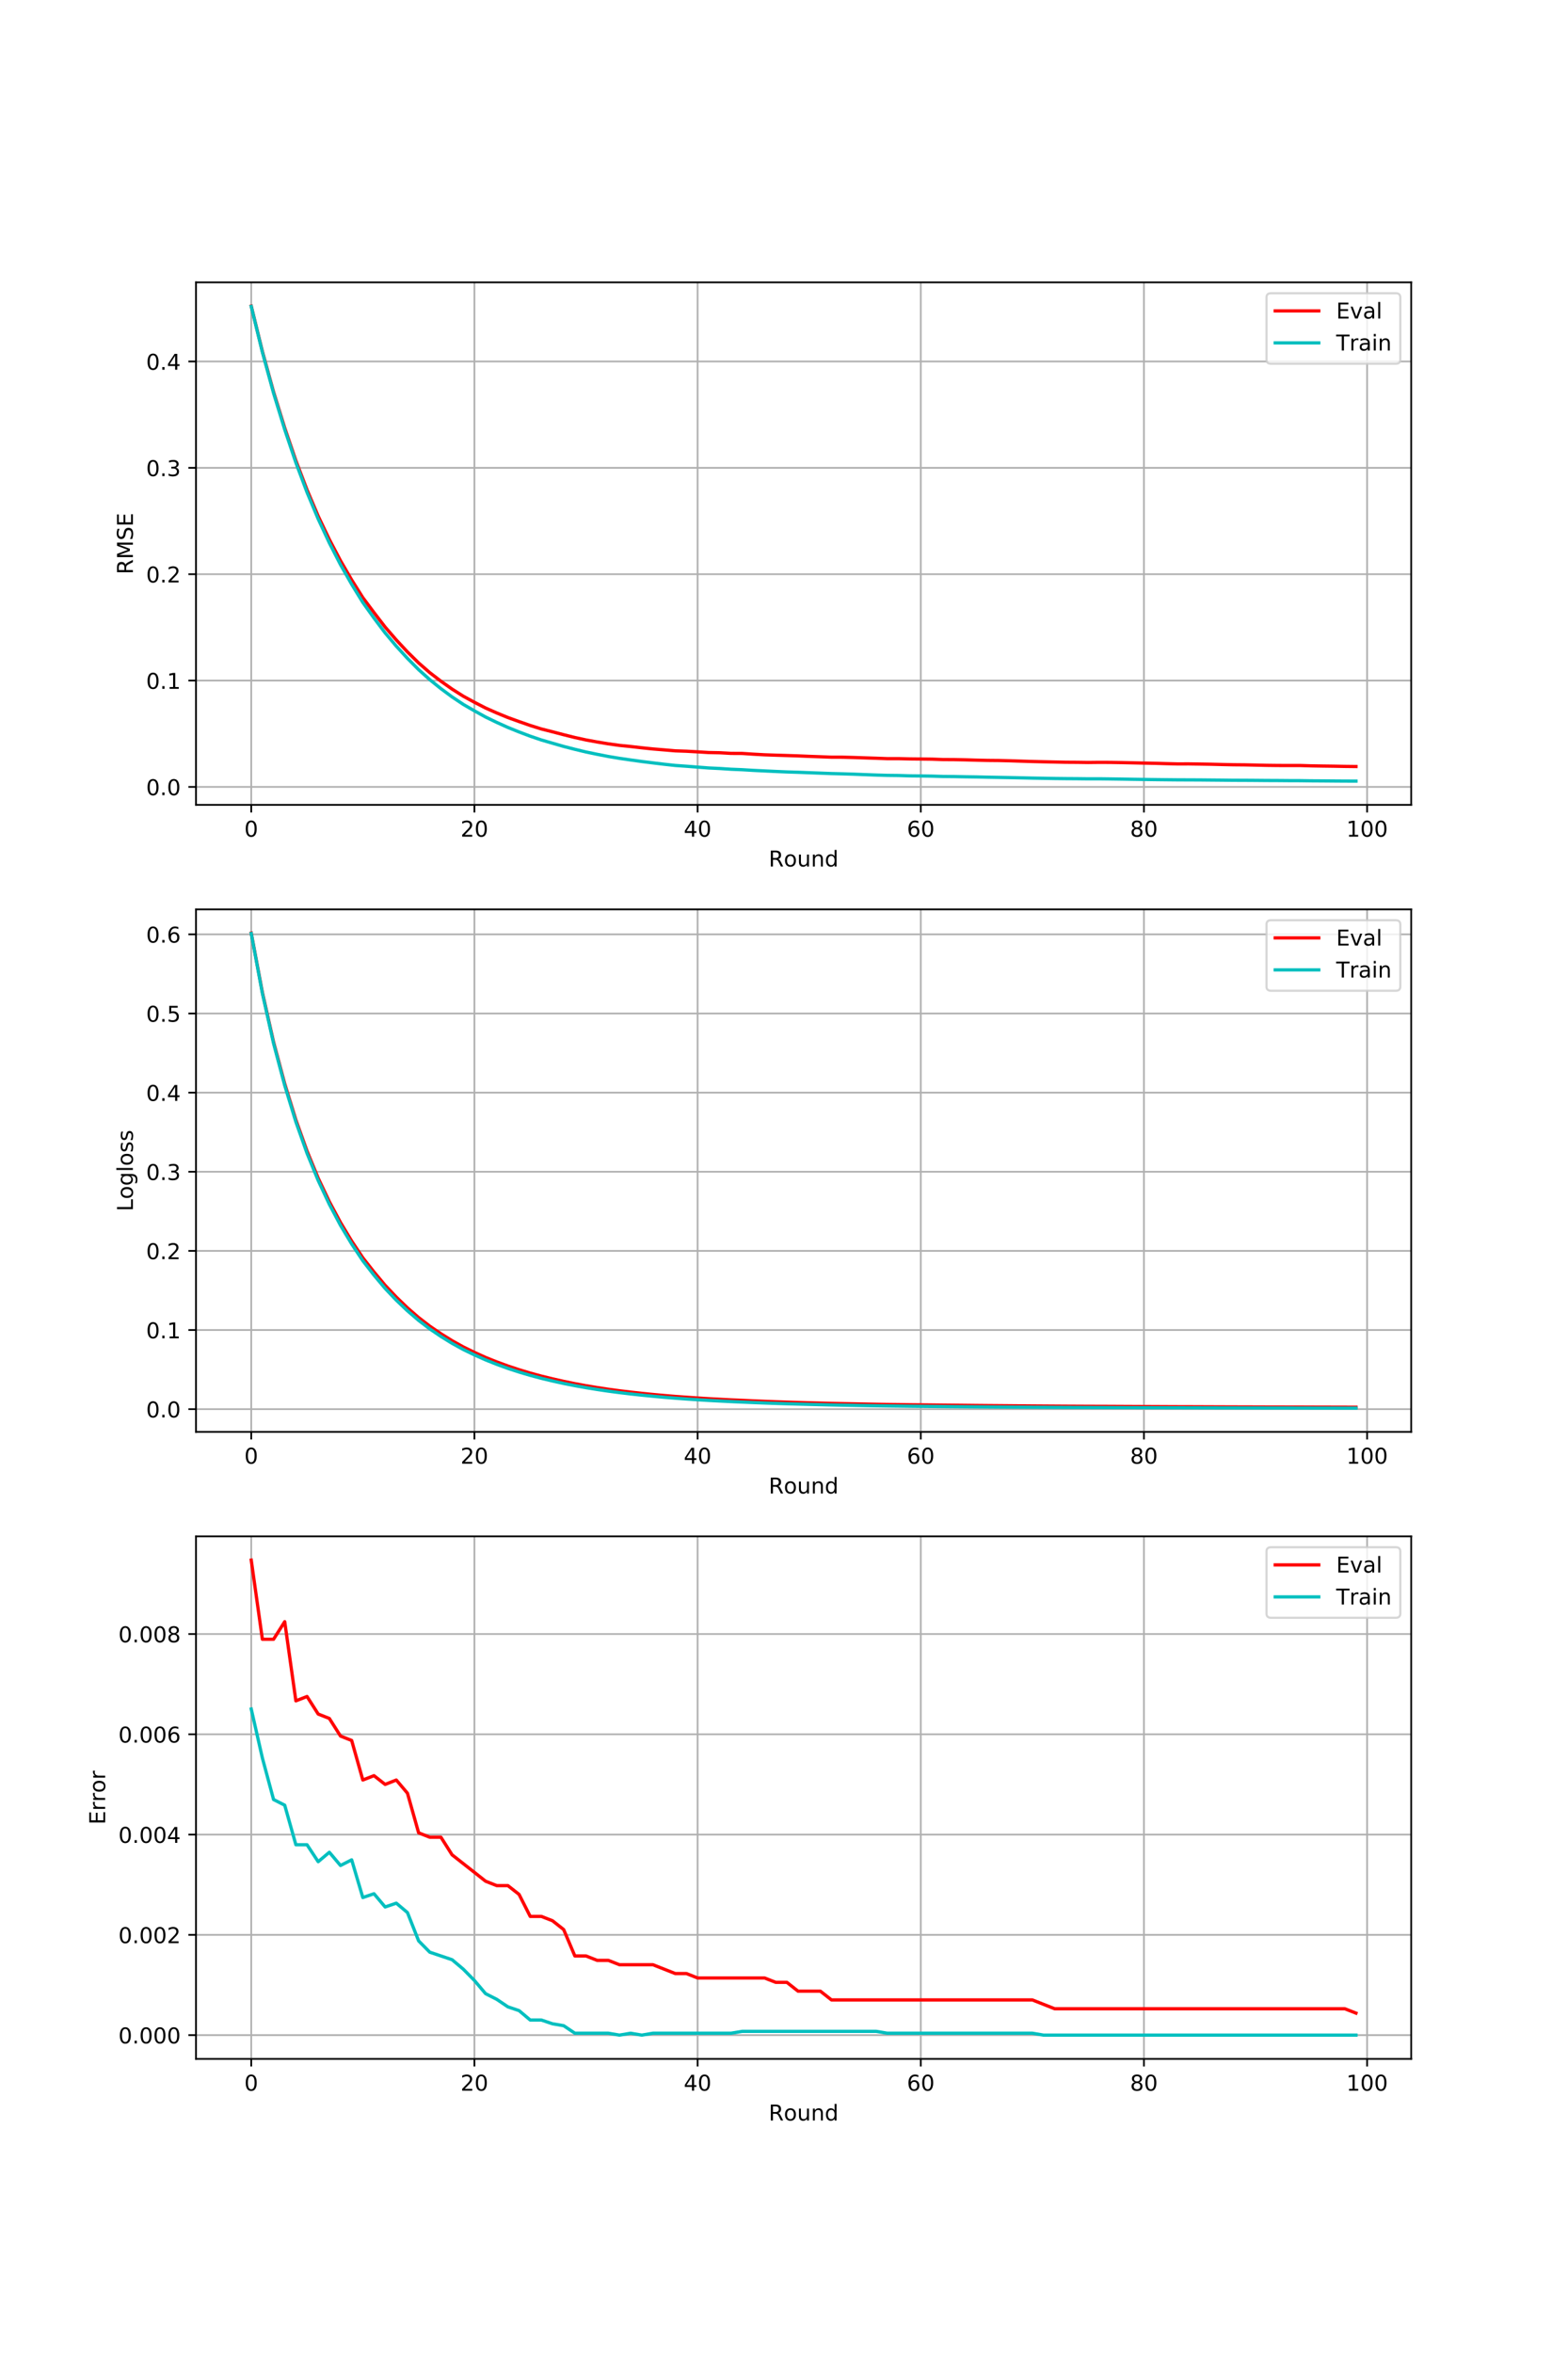 <?xml version="1.0" encoding="utf-8" standalone="no"?>
<!DOCTYPE svg PUBLIC "-//W3C//DTD SVG 1.1//EN"
  "http://www.w3.org/Graphics/SVG/1.1/DTD/svg11.dtd">
<!-- Created with matplotlib (https://matplotlib.org/) -->
<svg height="1080pt" version="1.1" viewBox="0 0 720 1080" width="720pt" xmlns="http://www.w3.org/2000/svg" xmlns:xlink="http://www.w3.org/1999/xlink">
 <defs>
  <style type="text/css">
*{stroke-linecap:butt;stroke-linejoin:round;}
  </style>
 </defs>
 <g id="figure_1">
  <g id="patch_1">
   <path d="M 0 1080 
L 720 1080 
L 720 0 
L 0 0 
z
" style="fill:#ffffff;"/>
  </g>
  <g id="axes_1">
   <g id="patch_2">
    <path d="M 90 369.424 
L 648 369.424 
L 648 129.6 
L 90 129.6 
z
" style="fill:#ffffff;"/>
   </g>
   <g id="matplotlib.axis_1">
    <g id="xtick_1">
     <g id="line2d_1">
      <path clip-path="url(#p2ff89197f6)" d="M 115.364 369.424 
L 115.364 129.6 
" style="fill:none;stroke:#b0b0b0;stroke-linecap:square;stroke-width:0.8;"/>
     </g>
     <g id="line2d_2">
      <defs>
       <path d="M 0 0 
L 0 3.5 
" id="m24c148b266" style="stroke:#000000;stroke-width:0.8;"/>
      </defs>
      <g>
       <use style="stroke:#000000;stroke-width:0.8;" x="115.364" xlink:href="#m24c148b266" y="369.424"/>
      </g>
     </g>
     <g id="text_1">
      <!-- 0 -->
      <defs>
       <path d="M 31.781 66.406 
Q 24.172 66.406 20.328 58.906 
Q 16.5 51.422 16.5 36.375 
Q 16.5 21.391 20.328 13.891 
Q 24.172 6.391 31.781 6.391 
Q 39.453 6.391 43.281 13.891 
Q 47.125 21.391 47.125 36.375 
Q 47.125 51.422 43.281 58.906 
Q 39.453 66.406 31.781 66.406 
z
M 31.781 74.219 
Q 44.047 74.219 50.516 64.516 
Q 56.984 54.828 56.984 36.375 
Q 56.984 17.969 50.516 8.266 
Q 44.047 -1.422 31.781 -1.422 
Q 19.531 -1.422 13.062 8.266 
Q 6.594 17.969 6.594 36.375 
Q 6.594 54.828 13.062 64.516 
Q 19.531 74.219 31.781 74.219 
z
" id="DejaVuSans-48"/>
      </defs>
      <g transform="translate(112.182 384.022)scale(0.1 -0.1)">
       <use xlink:href="#DejaVuSans-48"/>
      </g>
     </g>
    </g>
    <g id="xtick_2">
     <g id="line2d_3">
      <path clip-path="url(#p2ff89197f6)" d="M 217.843 369.424 
L 217.843 129.6 
" style="fill:none;stroke:#b0b0b0;stroke-linecap:square;stroke-width:0.8;"/>
     </g>
     <g id="line2d_4">
      <g>
       <use style="stroke:#000000;stroke-width:0.8;" x="217.843" xlink:href="#m24c148b266" y="369.424"/>
      </g>
     </g>
     <g id="text_2">
      <!-- 20 -->
      <defs>
       <path d="M 19.188 8.297 
L 53.609 8.297 
L 53.609 0 
L 7.328 0 
L 7.328 8.297 
Q 12.938 14.109 22.625 23.891 
Q 32.328 33.688 34.812 36.531 
Q 39.547 41.844 41.422 45.531 
Q 43.312 49.219 43.312 52.781 
Q 43.312 58.594 39.234 62.25 
Q 35.156 65.922 28.609 65.922 
Q 23.969 65.922 18.812 64.312 
Q 13.672 62.703 7.812 59.422 
L 7.812 69.391 
Q 13.766 71.781 18.938 73 
Q 24.125 74.219 28.422 74.219 
Q 39.75 74.219 46.484 68.547 
Q 53.219 62.891 53.219 53.422 
Q 53.219 48.922 51.531 44.891 
Q 49.859 40.875 45.406 35.406 
Q 44.188 33.984 37.641 27.219 
Q 31.109 20.453 19.188 8.297 
z
" id="DejaVuSans-50"/>
      </defs>
      <g transform="translate(211.48 384.022)scale(0.1 -0.1)">
       <use xlink:href="#DejaVuSans-50"/>
       <use x="63.623" xlink:href="#DejaVuSans-48"/>
      </g>
     </g>
    </g>
    <g id="xtick_3">
     <g id="line2d_5">
      <path clip-path="url(#p2ff89197f6)" d="M 320.322 369.424 
L 320.322 129.6 
" style="fill:none;stroke:#b0b0b0;stroke-linecap:square;stroke-width:0.8;"/>
     </g>
     <g id="line2d_6">
      <g>
       <use style="stroke:#000000;stroke-width:0.8;" x="320.322" xlink:href="#m24c148b266" y="369.424"/>
      </g>
     </g>
     <g id="text_3">
      <!-- 40 -->
      <defs>
       <path d="M 37.797 64.312 
L 12.891 25.391 
L 37.797 25.391 
z
M 35.203 72.906 
L 47.609 72.906 
L 47.609 25.391 
L 58.016 25.391 
L 58.016 17.188 
L 47.609 17.188 
L 47.609 0 
L 37.797 0 
L 37.797 17.188 
L 4.891 17.188 
L 4.891 26.703 
z
" id="DejaVuSans-52"/>
      </defs>
      <g transform="translate(313.96 384.022)scale(0.1 -0.1)">
       <use xlink:href="#DejaVuSans-52"/>
       <use x="63.623" xlink:href="#DejaVuSans-48"/>
      </g>
     </g>
    </g>
    <g id="xtick_4">
     <g id="line2d_7">
      <path clip-path="url(#p2ff89197f6)" d="M 422.802 369.424 
L 422.802 129.6 
" style="fill:none;stroke:#b0b0b0;stroke-linecap:square;stroke-width:0.8;"/>
     </g>
     <g id="line2d_8">
      <g>
       <use style="stroke:#000000;stroke-width:0.8;" x="422.802" xlink:href="#m24c148b266" y="369.424"/>
      </g>
     </g>
     <g id="text_4">
      <!-- 60 -->
      <defs>
       <path d="M 33.016 40.375 
Q 26.375 40.375 22.484 35.828 
Q 18.609 31.297 18.609 23.391 
Q 18.609 15.531 22.484 10.953 
Q 26.375 6.391 33.016 6.391 
Q 39.656 6.391 43.531 10.953 
Q 47.406 15.531 47.406 23.391 
Q 47.406 31.297 43.531 35.828 
Q 39.656 40.375 33.016 40.375 
z
M 52.594 71.297 
L 52.594 62.312 
Q 48.875 64.062 45.094 64.984 
Q 41.312 65.922 37.594 65.922 
Q 27.828 65.922 22.672 59.328 
Q 17.531 52.734 16.797 39.406 
Q 19.672 43.656 24.016 45.922 
Q 28.375 48.188 33.594 48.188 
Q 44.578 48.188 50.953 41.516 
Q 57.328 34.859 57.328 23.391 
Q 57.328 12.156 50.688 5.359 
Q 44.047 -1.422 33.016 -1.422 
Q 20.359 -1.422 13.672 8.266 
Q 6.984 17.969 6.984 36.375 
Q 6.984 53.656 15.188 63.938 
Q 23.391 74.219 37.203 74.219 
Q 40.922 74.219 44.703 73.484 
Q 48.484 72.75 52.594 71.297 
z
" id="DejaVuSans-54"/>
      </defs>
      <g transform="translate(416.439 384.022)scale(0.1 -0.1)">
       <use xlink:href="#DejaVuSans-54"/>
       <use x="63.623" xlink:href="#DejaVuSans-48"/>
      </g>
     </g>
    </g>
    <g id="xtick_5">
     <g id="line2d_9">
      <path clip-path="url(#p2ff89197f6)" d="M 525.281 369.424 
L 525.281 129.6 
" style="fill:none;stroke:#b0b0b0;stroke-linecap:square;stroke-width:0.8;"/>
     </g>
     <g id="line2d_10">
      <g>
       <use style="stroke:#000000;stroke-width:0.8;" x="525.281" xlink:href="#m24c148b266" y="369.424"/>
      </g>
     </g>
     <g id="text_5">
      <!-- 80 -->
      <defs>
       <path d="M 31.781 34.625 
Q 24.75 34.625 20.719 30.859 
Q 16.703 27.094 16.703 20.516 
Q 16.703 13.922 20.719 10.156 
Q 24.75 6.391 31.781 6.391 
Q 38.812 6.391 42.859 10.172 
Q 46.922 13.969 46.922 20.516 
Q 46.922 27.094 42.891 30.859 
Q 38.875 34.625 31.781 34.625 
z
M 21.922 38.812 
Q 15.578 40.375 12.031 44.719 
Q 8.5 49.078 8.5 55.328 
Q 8.5 64.062 14.719 69.141 
Q 20.953 74.219 31.781 74.219 
Q 42.672 74.219 48.875 69.141 
Q 55.078 64.062 55.078 55.328 
Q 55.078 49.078 51.531 44.719 
Q 48 40.375 41.703 38.812 
Q 48.828 37.156 52.797 32.312 
Q 56.781 27.484 56.781 20.516 
Q 56.781 9.906 50.312 4.234 
Q 43.844 -1.422 31.781 -1.422 
Q 19.734 -1.422 13.25 4.234 
Q 6.781 9.906 6.781 20.516 
Q 6.781 27.484 10.781 32.312 
Q 14.797 37.156 21.922 38.812 
z
M 18.312 54.391 
Q 18.312 48.734 21.844 45.562 
Q 25.391 42.391 31.781 42.391 
Q 38.141 42.391 41.719 45.562 
Q 45.312 48.734 45.312 54.391 
Q 45.312 60.062 41.719 63.234 
Q 38.141 66.406 31.781 66.406 
Q 25.391 66.406 21.844 63.234 
Q 18.312 60.062 18.312 54.391 
z
" id="DejaVuSans-56"/>
      </defs>
      <g transform="translate(518.918 384.022)scale(0.1 -0.1)">
       <use xlink:href="#DejaVuSans-56"/>
       <use x="63.623" xlink:href="#DejaVuSans-48"/>
      </g>
     </g>
    </g>
    <g id="xtick_6">
     <g id="line2d_11">
      <path clip-path="url(#p2ff89197f6)" d="M 627.76 369.424 
L 627.76 129.6 
" style="fill:none;stroke:#b0b0b0;stroke-linecap:square;stroke-width:0.8;"/>
     </g>
     <g id="line2d_12">
      <g>
       <use style="stroke:#000000;stroke-width:0.8;" x="627.76" xlink:href="#m24c148b266" y="369.424"/>
      </g>
     </g>
     <g id="text_6">
      <!-- 100 -->
      <defs>
       <path d="M 12.406 8.297 
L 28.516 8.297 
L 28.516 63.922 
L 10.984 60.406 
L 10.984 69.391 
L 28.422 72.906 
L 38.281 72.906 
L 38.281 8.297 
L 54.391 8.297 
L 54.391 0 
L 12.406 0 
z
" id="DejaVuSans-49"/>
      </defs>
      <g transform="translate(618.217 384.022)scale(0.1 -0.1)">
       <use xlink:href="#DejaVuSans-49"/>
       <use x="63.623" xlink:href="#DejaVuSans-48"/>
       <use x="127.246" xlink:href="#DejaVuSans-48"/>
      </g>
     </g>
    </g>
    <g id="text_7">
     <!-- Round -->
     <defs>
      <path d="M 44.391 34.188 
Q 47.562 33.109 50.562 29.594 
Q 53.562 26.078 56.594 19.922 
L 66.609 0 
L 56 0 
L 46.688 18.703 
Q 43.062 26.031 39.672 28.422 
Q 36.281 30.812 30.422 30.812 
L 19.672 30.812 
L 19.672 0 
L 9.812 0 
L 9.812 72.906 
L 32.078 72.906 
Q 44.578 72.906 50.734 67.672 
Q 56.891 62.453 56.891 51.906 
Q 56.891 45.016 53.688 40.469 
Q 50.484 35.938 44.391 34.188 
z
M 19.672 64.797 
L 19.672 38.922 
L 32.078 38.922 
Q 39.203 38.922 42.844 42.219 
Q 46.484 45.516 46.484 51.906 
Q 46.484 58.297 42.844 61.547 
Q 39.203 64.797 32.078 64.797 
z
" id="DejaVuSans-82"/>
      <path d="M 30.609 48.391 
Q 23.391 48.391 19.188 42.75 
Q 14.984 37.109 14.984 27.297 
Q 14.984 17.484 19.156 11.844 
Q 23.344 6.203 30.609 6.203 
Q 37.797 6.203 41.984 11.859 
Q 46.188 17.531 46.188 27.297 
Q 46.188 37.016 41.984 42.703 
Q 37.797 48.391 30.609 48.391 
z
M 30.609 56 
Q 42.328 56 49.016 48.375 
Q 55.719 40.766 55.719 27.297 
Q 55.719 13.875 49.016 6.219 
Q 42.328 -1.422 30.609 -1.422 
Q 18.844 -1.422 12.172 6.219 
Q 5.516 13.875 5.516 27.297 
Q 5.516 40.766 12.172 48.375 
Q 18.844 56 30.609 56 
z
" id="DejaVuSans-111"/>
      <path d="M 8.5 21.578 
L 8.5 54.688 
L 17.484 54.688 
L 17.484 21.922 
Q 17.484 14.156 20.5 10.266 
Q 23.531 6.391 29.594 6.391 
Q 36.859 6.391 41.078 11.031 
Q 45.312 15.672 45.312 23.688 
L 45.312 54.688 
L 54.297 54.688 
L 54.297 0 
L 45.312 0 
L 45.312 8.406 
Q 42.047 3.422 37.719 1 
Q 33.406 -1.422 27.688 -1.422 
Q 18.266 -1.422 13.375 4.438 
Q 8.5 10.297 8.5 21.578 
z
M 31.109 56 
z
" id="DejaVuSans-117"/>
      <path d="M 54.891 33.016 
L 54.891 0 
L 45.906 0 
L 45.906 32.719 
Q 45.906 40.484 42.875 44.328 
Q 39.844 48.188 33.797 48.188 
Q 26.516 48.188 22.312 43.547 
Q 18.109 38.922 18.109 30.906 
L 18.109 0 
L 9.078 0 
L 9.078 54.688 
L 18.109 54.688 
L 18.109 46.188 
Q 21.344 51.125 25.703 53.562 
Q 30.078 56 35.797 56 
Q 45.219 56 50.047 50.172 
Q 54.891 44.344 54.891 33.016 
z
" id="DejaVuSans-110"/>
      <path d="M 45.406 46.391 
L 45.406 75.984 
L 54.391 75.984 
L 54.391 0 
L 45.406 0 
L 45.406 8.203 
Q 42.578 3.328 38.25 0.953 
Q 33.938 -1.422 27.875 -1.422 
Q 17.969 -1.422 11.734 6.484 
Q 5.516 14.406 5.516 27.297 
Q 5.516 40.188 11.734 48.094 
Q 17.969 56 27.875 56 
Q 33.938 56 38.25 53.625 
Q 42.578 51.266 45.406 46.391 
z
M 14.797 27.297 
Q 14.797 17.391 18.875 11.75 
Q 22.953 6.109 30.078 6.109 
Q 37.203 6.109 41.297 11.75 
Q 45.406 17.391 45.406 27.297 
Q 45.406 37.203 41.297 42.844 
Q 37.203 48.484 30.078 48.484 
Q 22.953 48.484 18.875 42.844 
Q 14.797 37.203 14.797 27.297 
z
" id="DejaVuSans-100"/>
     </defs>
     <g transform="translate(352.958 397.7)scale(0.1 -0.1)">
      <use xlink:href="#DejaVuSans-82"/>
      <use x="69.42" xlink:href="#DejaVuSans-111"/>
      <use x="130.602" xlink:href="#DejaVuSans-117"/>
      <use x="193.98" xlink:href="#DejaVuSans-110"/>
      <use x="257.359" xlink:href="#DejaVuSans-100"/>
     </g>
    </g>
   </g>
   <g id="matplotlib.axis_2">
    <g id="ytick_1">
     <g id="line2d_13">
      <path clip-path="url(#p2ff89197f6)" d="M 90 361.182 
L 648 361.182 
" style="fill:none;stroke:#b0b0b0;stroke-linecap:square;stroke-width:0.8;"/>
     </g>
     <g id="line2d_14">
      <defs>
       <path d="M 0 0 
L -3.5 0 
" id="mbff404799d" style="stroke:#000000;stroke-width:0.8;"/>
      </defs>
      <g>
       <use style="stroke:#000000;stroke-width:0.8;" x="90" xlink:href="#mbff404799d" y="361.182"/>
      </g>
     </g>
     <g id="text_8">
      <!-- 0.0 -->
      <defs>
       <path d="M 10.688 12.406 
L 21 12.406 
L 21 0 
L 10.688 0 
z
" id="DejaVuSans-46"/>
      </defs>
      <g transform="translate(67.097 364.981)scale(0.1 -0.1)">
       <use xlink:href="#DejaVuSans-48"/>
       <use x="63.623" xlink:href="#DejaVuSans-46"/>
       <use x="95.41" xlink:href="#DejaVuSans-48"/>
      </g>
     </g>
    </g>
    <g id="ytick_2">
     <g id="line2d_15">
      <path clip-path="url(#p2ff89197f6)" d="M 90 312.365 
L 648 312.365 
" style="fill:none;stroke:#b0b0b0;stroke-linecap:square;stroke-width:0.8;"/>
     </g>
     <g id="line2d_16">
      <g>
       <use style="stroke:#000000;stroke-width:0.8;" x="90" xlink:href="#mbff404799d" y="312.365"/>
      </g>
     </g>
     <g id="text_9">
      <!-- 0.1 -->
      <g transform="translate(67.097 316.164)scale(0.1 -0.1)">
       <use xlink:href="#DejaVuSans-48"/>
       <use x="63.623" xlink:href="#DejaVuSans-46"/>
       <use x="95.41" xlink:href="#DejaVuSans-49"/>
      </g>
     </g>
    </g>
    <g id="ytick_3">
     <g id="line2d_17">
      <path clip-path="url(#p2ff89197f6)" d="M 90 263.548 
L 648 263.548 
" style="fill:none;stroke:#b0b0b0;stroke-linecap:square;stroke-width:0.8;"/>
     </g>
     <g id="line2d_18">
      <g>
       <use style="stroke:#000000;stroke-width:0.8;" x="90" xlink:href="#mbff404799d" y="263.548"/>
      </g>
     </g>
     <g id="text_10">
      <!-- 0.2 -->
      <g transform="translate(67.097 267.347)scale(0.1 -0.1)">
       <use xlink:href="#DejaVuSans-48"/>
       <use x="63.623" xlink:href="#DejaVuSans-46"/>
       <use x="95.41" xlink:href="#DejaVuSans-50"/>
      </g>
     </g>
    </g>
    <g id="ytick_4">
     <g id="line2d_19">
      <path clip-path="url(#p2ff89197f6)" d="M 90 214.731 
L 648 214.731 
" style="fill:none;stroke:#b0b0b0;stroke-linecap:square;stroke-width:0.8;"/>
     </g>
     <g id="line2d_20">
      <g>
       <use style="stroke:#000000;stroke-width:0.8;" x="90" xlink:href="#mbff404799d" y="214.731"/>
      </g>
     </g>
     <g id="text_11">
      <!-- 0.3 -->
      <defs>
       <path d="M 40.578 39.312 
Q 47.656 37.797 51.625 33 
Q 55.609 28.219 55.609 21.188 
Q 55.609 10.406 48.188 4.484 
Q 40.766 -1.422 27.094 -1.422 
Q 22.516 -1.422 17.656 -0.516 
Q 12.797 0.391 7.625 2.203 
L 7.625 11.719 
Q 11.719 9.328 16.594 8.109 
Q 21.484 6.891 26.812 6.891 
Q 36.078 6.891 40.938 10.547 
Q 45.797 14.203 45.797 21.188 
Q 45.797 27.641 41.281 31.266 
Q 36.766 34.906 28.719 34.906 
L 20.219 34.906 
L 20.219 43.016 
L 29.109 43.016 
Q 36.375 43.016 40.234 45.922 
Q 44.094 48.828 44.094 54.297 
Q 44.094 59.906 40.109 62.906 
Q 36.141 65.922 28.719 65.922 
Q 24.656 65.922 20.016 65.031 
Q 15.375 64.156 9.812 62.312 
L 9.812 71.094 
Q 15.438 72.656 20.344 73.438 
Q 25.25 74.219 29.594 74.219 
Q 40.828 74.219 47.359 69.109 
Q 53.906 64.016 53.906 55.328 
Q 53.906 49.266 50.438 45.094 
Q 46.969 40.922 40.578 39.312 
z
" id="DejaVuSans-51"/>
      </defs>
      <g transform="translate(67.097 218.53)scale(0.1 -0.1)">
       <use xlink:href="#DejaVuSans-48"/>
       <use x="63.623" xlink:href="#DejaVuSans-46"/>
       <use x="95.41" xlink:href="#DejaVuSans-51"/>
      </g>
     </g>
    </g>
    <g id="ytick_5">
     <g id="line2d_21">
      <path clip-path="url(#p2ff89197f6)" d="M 90 165.913 
L 648 165.913 
" style="fill:none;stroke:#b0b0b0;stroke-linecap:square;stroke-width:0.8;"/>
     </g>
     <g id="line2d_22">
      <g>
       <use style="stroke:#000000;stroke-width:0.8;" x="90" xlink:href="#mbff404799d" y="165.913"/>
      </g>
     </g>
     <g id="text_12">
      <!-- 0.4 -->
      <g transform="translate(67.097 169.713)scale(0.1 -0.1)">
       <use xlink:href="#DejaVuSans-48"/>
       <use x="63.623" xlink:href="#DejaVuSans-46"/>
       <use x="95.41" xlink:href="#DejaVuSans-52"/>
      </g>
     </g>
    </g>
    <g id="text_13">
     <!-- RMSE -->
     <defs>
      <path d="M 9.812 72.906 
L 24.516 72.906 
L 43.109 23.297 
L 61.812 72.906 
L 76.516 72.906 
L 76.516 0 
L 66.891 0 
L 66.891 64.016 
L 48.094 14.016 
L 38.188 14.016 
L 19.391 64.016 
L 19.391 0 
L 9.812 0 
z
" id="DejaVuSans-77"/>
      <path d="M 53.516 70.516 
L 53.516 60.891 
Q 47.906 63.578 42.922 64.891 
Q 37.938 66.219 33.297 66.219 
Q 25.25 66.219 20.875 63.094 
Q 16.5 59.969 16.5 54.203 
Q 16.5 49.359 19.406 46.891 
Q 22.312 44.438 30.422 42.922 
L 36.375 41.703 
Q 47.406 39.594 52.656 34.297 
Q 57.906 29 57.906 20.125 
Q 57.906 9.516 50.797 4.047 
Q 43.703 -1.422 29.984 -1.422 
Q 24.812 -1.422 18.969 -0.25 
Q 13.141 0.922 6.891 3.219 
L 6.891 13.375 
Q 12.891 10.016 18.656 8.297 
Q 24.422 6.594 29.984 6.594 
Q 38.422 6.594 43.016 9.906 
Q 47.609 13.234 47.609 19.391 
Q 47.609 24.75 44.312 27.781 
Q 41.016 30.812 33.5 32.328 
L 27.484 33.5 
Q 16.453 35.688 11.516 40.375 
Q 6.594 45.062 6.594 53.422 
Q 6.594 63.094 13.406 68.656 
Q 20.219 74.219 32.172 74.219 
Q 37.312 74.219 42.625 73.281 
Q 47.953 72.359 53.516 70.516 
z
" id="DejaVuSans-83"/>
      <path d="M 9.812 72.906 
L 55.906 72.906 
L 55.906 64.594 
L 19.672 64.594 
L 19.672 43.016 
L 54.391 43.016 
L 54.391 34.719 
L 19.672 34.719 
L 19.672 8.297 
L 56.781 8.297 
L 56.781 0 
L 9.812 0 
z
" id="DejaVuSans-69"/>
     </defs>
     <g transform="translate(61.017 263.634)rotate(-90)scale(0.1 -0.1)">
      <use xlink:href="#DejaVuSans-82"/>
      <use x="69.482" xlink:href="#DejaVuSans-77"/>
      <use x="155.762" xlink:href="#DejaVuSans-83"/>
      <use x="219.238" xlink:href="#DejaVuSans-69"/>
     </g>
    </g>
   </g>
   <g id="line2d_23">
    <path clip-path="url(#p2ff89197f6)" d="M 115.364 140.501 
L 120.488 161.315 
L 125.612 179.893 
L 130.736 196.415 
L 135.86 211.44 
L 140.983 224.853 
L 146.107 236.914 
L 151.231 247.631 
L 156.355 257.352 
L 161.479 266.16 
L 166.603 274.303 
L 171.727 281.157 
L 176.851 287.811 
L 181.975 293.73 
L 187.099 299.228 
L 192.223 304.271 
L 197.347 308.742 
L 202.471 312.673 
L 207.595 316.288 
L 212.719 319.54 
L 217.843 322.336 
L 222.967 324.973 
L 228.091 327.237 
L 233.215 329.341 
L 238.339 331.194 
L 243.463 332.983 
L 248.587 334.588 
L 253.711 335.885 
L 258.835 337.23 
L 263.959 338.508 
L 269.083 339.629 
L 274.207 340.566 
L 279.331 341.41 
L 284.455 342.127 
L 289.579 342.641 
L 294.702 343.229 
L 299.826 343.759 
L 304.95 344.186 
L 310.074 344.624 
L 315.198 344.802 
L 320.322 345.088 
L 325.446 345.406 
L 330.57 345.502 
L 335.694 345.795 
L 340.818 345.822 
L 345.942 346.163 
L 351.066 346.446 
L 356.19 346.621 
L 361.314 346.778 
L 366.438 346.946 
L 371.562 347.163 
L 376.686 347.346 
L 381.81 347.534 
L 386.934 347.548 
L 392.058 347.684 
L 397.182 347.858 
L 402.306 348.024 
L 407.43 348.21 
L 412.554 348.205 
L 417.678 348.326 
L 422.802 348.378 
L 427.926 348.441 
L 433.05 348.629 
L 438.174 348.659 
L 443.298 348.754 
L 448.421 348.908 
L 453.545 349.021 
L 458.669 349.066 
L 463.793 349.193 
L 468.917 349.363 
L 474.041 349.523 
L 479.165 349.645 
L 484.289 349.758 
L 489.413 349.864 
L 494.537 349.896 
L 499.661 349.968 
L 504.785 349.913 
L 509.909 349.936 
L 515.033 350.02 
L 520.157 350.13 
L 525.281 350.25 
L 530.405 350.349 
L 535.529 350.502 
L 540.653 350.63 
L 545.777 350.618 
L 550.901 350.69 
L 556.025 350.776 
L 561.149 350.906 
L 566.273 351.013 
L 571.397 351.058 
L 576.521 351.167 
L 581.645 351.285 
L 586.769 351.346 
L 591.893 351.364 
L 597.017 351.36 
L 602.14 351.516 
L 607.264 351.601 
L 612.388 351.669 
L 617.512 351.77 
L 622.636 351.827 
" style="fill:none;stroke:#ff0000;stroke-linecap:square;stroke-width:1.5;"/>
   </g>
   <g id="line2d_24">
    <path clip-path="url(#p2ff89197f6)" d="M 115.364 140.639 
L 120.488 161.652 
L 125.612 180.422 
L 130.736 197.155 
L 135.86 212.341 
L 140.983 225.977 
L 146.107 238.21 
L 151.231 249.192 
L 156.355 259.168 
L 161.479 268.179 
L 166.603 276.515 
L 171.727 283.684 
L 176.851 290.506 
L 181.975 296.589 
L 187.099 302.183 
L 192.223 307.355 
L 197.347 311.961 
L 202.471 316.091 
L 207.595 319.891 
L 212.719 323.308 
L 217.843 326.27 
L 222.967 329.099 
L 228.091 331.578 
L 233.215 333.889 
L 238.339 335.956 
L 243.463 337.897 
L 248.587 339.644 
L 253.711 341.131 
L 258.835 342.611 
L 263.959 343.919 
L 269.083 345.154 
L 274.207 346.217 
L 279.331 347.218 
L 284.455 348.075 
L 289.579 348.816 
L 294.702 349.523 
L 299.826 350.16 
L 304.95 350.777 
L 310.074 351.335 
L 315.198 351.694 
L 320.322 352.092 
L 325.446 352.492 
L 330.57 352.738 
L 335.694 353.074 
L 340.818 353.291 
L 345.942 353.598 
L 351.066 353.848 
L 356.19 354.092 
L 361.314 354.312 
L 366.438 354.468 
L 371.562 354.669 
L 376.686 354.86 
L 381.81 355.056 
L 386.934 355.185 
L 392.058 355.345 
L 397.182 355.546 
L 402.306 355.734 
L 407.43 355.888 
L 412.554 355.945 
L 417.678 356.103 
L 422.802 356.154 
L 427.926 356.23 
L 433.05 356.384 
L 438.174 356.435 
L 443.298 356.535 
L 448.421 356.605 
L 453.545 356.721 
L 458.669 356.816 
L 463.793 356.91 
L 468.917 357.019 
L 474.041 357.138 
L 479.165 357.224 
L 484.289 357.32 
L 489.413 357.379 
L 494.537 357.411 
L 499.661 357.471 
L 504.785 357.459 
L 509.909 357.525 
L 515.033 357.596 
L 520.157 357.683 
L 525.281 357.759 
L 530.405 357.833 
L 535.529 357.891 
L 540.653 357.941 
L 545.777 357.963 
L 550.901 357.984 
L 556.025 358.034 
L 561.149 358.077 
L 566.273 358.14 
L 571.397 358.156 
L 576.521 358.191 
L 581.645 358.238 
L 586.769 358.26 
L 591.893 358.303 
L 597.017 358.32 
L 602.14 358.394 
L 607.264 358.425 
L 612.388 358.47 
L 617.512 358.507 
L 622.636 358.522 
" style="fill:none;stroke:#00bfbf;stroke-linecap:square;stroke-width:1.5;"/>
   </g>
   <g id="patch_3">
    <path d="M 90 369.424 
L 90 129.6 
" style="fill:none;stroke:#000000;stroke-linecap:square;stroke-linejoin:miter;stroke-width:0.8;"/>
   </g>
   <g id="patch_4">
    <path d="M 648 369.424 
L 648 129.6 
" style="fill:none;stroke:#000000;stroke-linecap:square;stroke-linejoin:miter;stroke-width:0.8;"/>
   </g>
   <g id="patch_5">
    <path d="M 90 369.424 
L 648 369.424 
" style="fill:none;stroke:#000000;stroke-linecap:square;stroke-linejoin:miter;stroke-width:0.8;"/>
   </g>
   <g id="patch_6">
    <path d="M 90 129.6 
L 648 129.6 
" style="fill:none;stroke:#000000;stroke-linecap:square;stroke-linejoin:miter;stroke-width:0.8;"/>
   </g>
   <g id="legend_1">
    <g id="patch_7">
     <path d="M 583.559 166.956 
L 641 166.956 
Q 643 166.956 643 164.956 
L 643 136.6 
Q 643 134.6 641 134.6 
L 583.559 134.6 
Q 581.559 134.6 581.559 136.6 
L 581.559 164.956 
Q 581.559 166.956 583.559 166.956 
z
" style="fill:#ffffff;opacity:0.8;stroke:#cccccc;stroke-linejoin:miter;"/>
    </g>
    <g id="line2d_25">
     <path d="M 585.559 142.698 
L 605.559 142.698 
" style="fill:none;stroke:#ff0000;stroke-linecap:square;stroke-width:1.5;"/>
    </g>
    <g id="line2d_26"/>
    <g id="text_14">
     <!-- Eval -->
     <defs>
      <path d="M 2.984 54.688 
L 12.5 54.688 
L 29.594 8.797 
L 46.688 54.688 
L 56.203 54.688 
L 35.688 0 
L 23.484 0 
z
" id="DejaVuSans-118"/>
      <path d="M 34.281 27.484 
Q 23.391 27.484 19.188 25 
Q 14.984 22.516 14.984 16.5 
Q 14.984 11.719 18.141 8.906 
Q 21.297 6.109 26.703 6.109 
Q 34.188 6.109 38.703 11.406 
Q 43.219 16.703 43.219 25.484 
L 43.219 27.484 
z
M 52.203 31.203 
L 52.203 0 
L 43.219 0 
L 43.219 8.297 
Q 40.141 3.328 35.547 0.953 
Q 30.953 -1.422 24.312 -1.422 
Q 15.922 -1.422 10.953 3.297 
Q 6 8.016 6 15.922 
Q 6 25.141 12.172 29.828 
Q 18.359 34.516 30.609 34.516 
L 43.219 34.516 
L 43.219 35.406 
Q 43.219 41.609 39.141 45 
Q 35.062 48.391 27.688 48.391 
Q 23 48.391 18.547 47.266 
Q 14.109 46.141 10.016 43.891 
L 10.016 52.203 
Q 14.938 54.109 19.578 55.047 
Q 24.219 56 28.609 56 
Q 40.484 56 46.344 49.844 
Q 52.203 43.703 52.203 31.203 
z
" id="DejaVuSans-97"/>
      <path d="M 9.422 75.984 
L 18.406 75.984 
L 18.406 0 
L 9.422 0 
z
" id="DejaVuSans-108"/>
     </defs>
     <g transform="translate(613.559 146.198)scale(0.1 -0.1)">
      <use xlink:href="#DejaVuSans-69"/>
      <use x="63.184" xlink:href="#DejaVuSans-118"/>
      <use x="122.363" xlink:href="#DejaVuSans-97"/>
      <use x="183.643" xlink:href="#DejaVuSans-108"/>
     </g>
    </g>
    <g id="line2d_27">
     <path d="M 585.559 157.377 
L 605.559 157.377 
" style="fill:none;stroke:#00bfbf;stroke-linecap:square;stroke-width:1.5;"/>
    </g>
    <g id="line2d_28"/>
    <g id="text_15">
     <!-- Train -->
     <defs>
      <path d="M -0.297 72.906 
L 61.375 72.906 
L 61.375 64.594 
L 35.5 64.594 
L 35.5 0 
L 25.594 0 
L 25.594 64.594 
L -0.297 64.594 
z
" id="DejaVuSans-84"/>
      <path d="M 41.109 46.297 
Q 39.594 47.172 37.812 47.578 
Q 36.031 48 33.891 48 
Q 26.266 48 22.188 43.047 
Q 18.109 38.094 18.109 28.812 
L 18.109 0 
L 9.078 0 
L 9.078 54.688 
L 18.109 54.688 
L 18.109 46.188 
Q 20.953 51.172 25.484 53.578 
Q 30.031 56 36.531 56 
Q 37.453 56 38.578 55.875 
Q 39.703 55.766 41.062 55.516 
z
" id="DejaVuSans-114"/>
      <path d="M 9.422 54.688 
L 18.406 54.688 
L 18.406 0 
L 9.422 0 
z
M 9.422 75.984 
L 18.406 75.984 
L 18.406 64.594 
L 9.422 64.594 
z
" id="DejaVuSans-105"/>
     </defs>
     <g transform="translate(613.559 160.877)scale(0.1 -0.1)">
      <use xlink:href="#DejaVuSans-84"/>
      <use x="60.865" xlink:href="#DejaVuSans-114"/>
      <use x="101.979" xlink:href="#DejaVuSans-97"/>
      <use x="163.258" xlink:href="#DejaVuSans-105"/>
      <use x="191.041" xlink:href="#DejaVuSans-110"/>
     </g>
    </g>
   </g>
  </g>
  <g id="axes_2">
   <g id="patch_8">
    <path d="M 90 657.212 
L 648 657.212 
L 648 417.388 
L 90 417.388 
z
" style="fill:#ffffff;"/>
   </g>
   <g id="matplotlib.axis_3">
    <g id="xtick_7">
     <g id="line2d_29">
      <path clip-path="url(#paf963b4cae)" d="M 115.364 657.212 
L 115.364 417.388 
" style="fill:none;stroke:#b0b0b0;stroke-linecap:square;stroke-width:0.8;"/>
     </g>
     <g id="line2d_30">
      <g>
       <use style="stroke:#000000;stroke-width:0.8;" x="115.364" xlink:href="#m24c148b266" y="657.212"/>
      </g>
     </g>
     <g id="text_16">
      <!-- 0 -->
      <g transform="translate(112.182 671.81)scale(0.1 -0.1)">
       <use xlink:href="#DejaVuSans-48"/>
      </g>
     </g>
    </g>
    <g id="xtick_8">
     <g id="line2d_31">
      <path clip-path="url(#paf963b4cae)" d="M 217.843 657.212 
L 217.843 417.388 
" style="fill:none;stroke:#b0b0b0;stroke-linecap:square;stroke-width:0.8;"/>
     </g>
     <g id="line2d_32">
      <g>
       <use style="stroke:#000000;stroke-width:0.8;" x="217.843" xlink:href="#m24c148b266" y="657.212"/>
      </g>
     </g>
     <g id="text_17">
      <!-- 20 -->
      <g transform="translate(211.48 671.81)scale(0.1 -0.1)">
       <use xlink:href="#DejaVuSans-50"/>
       <use x="63.623" xlink:href="#DejaVuSans-48"/>
      </g>
     </g>
    </g>
    <g id="xtick_9">
     <g id="line2d_33">
      <path clip-path="url(#paf963b4cae)" d="M 320.322 657.212 
L 320.322 417.388 
" style="fill:none;stroke:#b0b0b0;stroke-linecap:square;stroke-width:0.8;"/>
     </g>
     <g id="line2d_34">
      <g>
       <use style="stroke:#000000;stroke-width:0.8;" x="320.322" xlink:href="#m24c148b266" y="657.212"/>
      </g>
     </g>
     <g id="text_18">
      <!-- 40 -->
      <g transform="translate(313.96 671.81)scale(0.1 -0.1)">
       <use xlink:href="#DejaVuSans-52"/>
       <use x="63.623" xlink:href="#DejaVuSans-48"/>
      </g>
     </g>
    </g>
    <g id="xtick_10">
     <g id="line2d_35">
      <path clip-path="url(#paf963b4cae)" d="M 422.802 657.212 
L 422.802 417.388 
" style="fill:none;stroke:#b0b0b0;stroke-linecap:square;stroke-width:0.8;"/>
     </g>
     <g id="line2d_36">
      <g>
       <use style="stroke:#000000;stroke-width:0.8;" x="422.802" xlink:href="#m24c148b266" y="657.212"/>
      </g>
     </g>
     <g id="text_19">
      <!-- 60 -->
      <g transform="translate(416.439 671.81)scale(0.1 -0.1)">
       <use xlink:href="#DejaVuSans-54"/>
       <use x="63.623" xlink:href="#DejaVuSans-48"/>
      </g>
     </g>
    </g>
    <g id="xtick_11">
     <g id="line2d_37">
      <path clip-path="url(#paf963b4cae)" d="M 525.281 657.212 
L 525.281 417.388 
" style="fill:none;stroke:#b0b0b0;stroke-linecap:square;stroke-width:0.8;"/>
     </g>
     <g id="line2d_38">
      <g>
       <use style="stroke:#000000;stroke-width:0.8;" x="525.281" xlink:href="#m24c148b266" y="657.212"/>
      </g>
     </g>
     <g id="text_20">
      <!-- 80 -->
      <g transform="translate(518.918 671.81)scale(0.1 -0.1)">
       <use xlink:href="#DejaVuSans-56"/>
       <use x="63.623" xlink:href="#DejaVuSans-48"/>
      </g>
     </g>
    </g>
    <g id="xtick_12">
     <g id="line2d_39">
      <path clip-path="url(#paf963b4cae)" d="M 627.76 657.212 
L 627.76 417.388 
" style="fill:none;stroke:#b0b0b0;stroke-linecap:square;stroke-width:0.8;"/>
     </g>
     <g id="line2d_40">
      <g>
       <use style="stroke:#000000;stroke-width:0.8;" x="627.76" xlink:href="#m24c148b266" y="657.212"/>
      </g>
     </g>
     <g id="text_21">
      <!-- 100 -->
      <g transform="translate(618.217 671.81)scale(0.1 -0.1)">
       <use xlink:href="#DejaVuSans-49"/>
       <use x="63.623" xlink:href="#DejaVuSans-48"/>
       <use x="127.246" xlink:href="#DejaVuSans-48"/>
      </g>
     </g>
    </g>
    <g id="text_22">
     <!-- Round -->
     <g transform="translate(352.958 685.488)scale(0.1 -0.1)">
      <use xlink:href="#DejaVuSans-82"/>
      <use x="69.42" xlink:href="#DejaVuSans-111"/>
      <use x="130.602" xlink:href="#DejaVuSans-117"/>
      <use x="193.98" xlink:href="#DejaVuSans-110"/>
      <use x="257.359" xlink:href="#DejaVuSans-100"/>
     </g>
    </g>
   </g>
   <g id="matplotlib.axis_4">
    <g id="ytick_6">
     <g id="line2d_41">
      <path clip-path="url(#paf963b4cae)" d="M 90 646.783 
L 648 646.783 
" style="fill:none;stroke:#b0b0b0;stroke-linecap:square;stroke-width:0.8;"/>
     </g>
     <g id="line2d_42">
      <g>
       <use style="stroke:#000000;stroke-width:0.8;" x="90" xlink:href="#mbff404799d" y="646.783"/>
      </g>
     </g>
     <g id="text_23">
      <!-- 0.0 -->
      <g transform="translate(67.097 650.582)scale(0.1 -0.1)">
       <use xlink:href="#DejaVuSans-48"/>
       <use x="63.623" xlink:href="#DejaVuSans-46"/>
       <use x="95.41" xlink:href="#DejaVuSans-48"/>
      </g>
     </g>
    </g>
    <g id="ytick_7">
     <g id="line2d_43">
      <path clip-path="url(#paf963b4cae)" d="M 90 610.462 
L 648 610.462 
" style="fill:none;stroke:#b0b0b0;stroke-linecap:square;stroke-width:0.8;"/>
     </g>
     <g id="line2d_44">
      <g>
       <use style="stroke:#000000;stroke-width:0.8;" x="90" xlink:href="#mbff404799d" y="610.462"/>
      </g>
     </g>
     <g id="text_24">
      <!-- 0.1 -->
      <g transform="translate(67.097 614.262)scale(0.1 -0.1)">
       <use xlink:href="#DejaVuSans-48"/>
       <use x="63.623" xlink:href="#DejaVuSans-46"/>
       <use x="95.41" xlink:href="#DejaVuSans-49"/>
      </g>
     </g>
    </g>
    <g id="ytick_8">
     <g id="line2d_45">
      <path clip-path="url(#paf963b4cae)" d="M 90 574.142 
L 648 574.142 
" style="fill:none;stroke:#b0b0b0;stroke-linecap:square;stroke-width:0.8;"/>
     </g>
     <g id="line2d_46">
      <g>
       <use style="stroke:#000000;stroke-width:0.8;" x="90" xlink:href="#mbff404799d" y="574.142"/>
      </g>
     </g>
     <g id="text_25">
      <!-- 0.2 -->
      <g transform="translate(67.097 577.941)scale(0.1 -0.1)">
       <use xlink:href="#DejaVuSans-48"/>
       <use x="63.623" xlink:href="#DejaVuSans-46"/>
       <use x="95.41" xlink:href="#DejaVuSans-50"/>
      </g>
     </g>
    </g>
    <g id="ytick_9">
     <g id="line2d_47">
      <path clip-path="url(#paf963b4cae)" d="M 90 537.821 
L 648 537.821 
" style="fill:none;stroke:#b0b0b0;stroke-linecap:square;stroke-width:0.8;"/>
     </g>
     <g id="line2d_48">
      <g>
       <use style="stroke:#000000;stroke-width:0.8;" x="90" xlink:href="#mbff404799d" y="537.821"/>
      </g>
     </g>
     <g id="text_26">
      <!-- 0.3 -->
      <g transform="translate(67.097 541.62)scale(0.1 -0.1)">
       <use xlink:href="#DejaVuSans-48"/>
       <use x="63.623" xlink:href="#DejaVuSans-46"/>
       <use x="95.41" xlink:href="#DejaVuSans-51"/>
      </g>
     </g>
    </g>
    <g id="ytick_10">
     <g id="line2d_49">
      <path clip-path="url(#paf963b4cae)" d="M 90 501.5 
L 648 501.5 
" style="fill:none;stroke:#b0b0b0;stroke-linecap:square;stroke-width:0.8;"/>
     </g>
     <g id="line2d_50">
      <g>
       <use style="stroke:#000000;stroke-width:0.8;" x="90" xlink:href="#mbff404799d" y="501.5"/>
      </g>
     </g>
     <g id="text_27">
      <!-- 0.4 -->
      <g transform="translate(67.097 505.299)scale(0.1 -0.1)">
       <use xlink:href="#DejaVuSans-48"/>
       <use x="63.623" xlink:href="#DejaVuSans-46"/>
       <use x="95.41" xlink:href="#DejaVuSans-52"/>
      </g>
     </g>
    </g>
    <g id="ytick_11">
     <g id="line2d_51">
      <path clip-path="url(#paf963b4cae)" d="M 90 465.179 
L 648 465.179 
" style="fill:none;stroke:#b0b0b0;stroke-linecap:square;stroke-width:0.8;"/>
     </g>
     <g id="line2d_52">
      <g>
       <use style="stroke:#000000;stroke-width:0.8;" x="90" xlink:href="#mbff404799d" y="465.179"/>
      </g>
     </g>
     <g id="text_28">
      <!-- 0.5 -->
      <defs>
       <path d="M 10.797 72.906 
L 49.516 72.906 
L 49.516 64.594 
L 19.828 64.594 
L 19.828 46.734 
Q 21.969 47.469 24.109 47.828 
Q 26.266 48.188 28.422 48.188 
Q 40.625 48.188 47.75 41.5 
Q 54.891 34.812 54.891 23.391 
Q 54.891 11.625 47.562 5.094 
Q 40.234 -1.422 26.906 -1.422 
Q 22.312 -1.422 17.547 -0.641 
Q 12.797 0.141 7.719 1.703 
L 7.719 11.625 
Q 12.109 9.234 16.797 8.062 
Q 21.484 6.891 26.703 6.891 
Q 35.156 6.891 40.078 11.328 
Q 45.016 15.766 45.016 23.391 
Q 45.016 31 40.078 35.438 
Q 35.156 39.891 26.703 39.891 
Q 22.75 39.891 18.812 39.016 
Q 14.891 38.141 10.797 36.281 
z
" id="DejaVuSans-53"/>
      </defs>
      <g transform="translate(67.097 468.978)scale(0.1 -0.1)">
       <use xlink:href="#DejaVuSans-48"/>
       <use x="63.623" xlink:href="#DejaVuSans-46"/>
       <use x="95.41" xlink:href="#DejaVuSans-53"/>
      </g>
     </g>
    </g>
    <g id="ytick_12">
     <g id="line2d_53">
      <path clip-path="url(#paf963b4cae)" d="M 90 428.858 
L 648 428.858 
" style="fill:none;stroke:#b0b0b0;stroke-linecap:square;stroke-width:0.8;"/>
     </g>
     <g id="line2d_54">
      <g>
       <use style="stroke:#000000;stroke-width:0.8;" x="90" xlink:href="#mbff404799d" y="428.858"/>
      </g>
     </g>
     <g id="text_29">
      <!-- 0.6 -->
      <g transform="translate(67.097 432.658)scale(0.1 -0.1)">
       <use xlink:href="#DejaVuSans-48"/>
       <use x="63.623" xlink:href="#DejaVuSans-46"/>
       <use x="95.41" xlink:href="#DejaVuSans-54"/>
      </g>
     </g>
    </g>
    <g id="text_30">
     <!-- Logloss -->
     <defs>
      <path d="M 9.812 72.906 
L 19.672 72.906 
L 19.672 8.297 
L 55.172 8.297 
L 55.172 0 
L 9.812 0 
z
" id="DejaVuSans-76"/>
      <path d="M 45.406 27.984 
Q 45.406 37.75 41.375 43.109 
Q 37.359 48.484 30.078 48.484 
Q 22.859 48.484 18.828 43.109 
Q 14.797 37.75 14.797 27.984 
Q 14.797 18.266 18.828 12.891 
Q 22.859 7.516 30.078 7.516 
Q 37.359 7.516 41.375 12.891 
Q 45.406 18.266 45.406 27.984 
z
M 54.391 6.781 
Q 54.391 -7.172 48.188 -13.984 
Q 42 -20.797 29.203 -20.797 
Q 24.469 -20.797 20.266 -20.094 
Q 16.062 -19.391 12.109 -17.922 
L 12.109 -9.188 
Q 16.062 -11.328 19.922 -12.344 
Q 23.781 -13.375 27.781 -13.375 
Q 36.625 -13.375 41.016 -8.766 
Q 45.406 -4.156 45.406 5.172 
L 45.406 9.625 
Q 42.625 4.781 38.281 2.391 
Q 33.938 0 27.875 0 
Q 17.828 0 11.672 7.656 
Q 5.516 15.328 5.516 27.984 
Q 5.516 40.672 11.672 48.328 
Q 17.828 56 27.875 56 
Q 33.938 56 38.281 53.609 
Q 42.625 51.219 45.406 46.391 
L 45.406 54.688 
L 54.391 54.688 
z
" id="DejaVuSans-103"/>
      <path d="M 44.281 53.078 
L 44.281 44.578 
Q 40.484 46.531 36.375 47.5 
Q 32.281 48.484 27.875 48.484 
Q 21.188 48.484 17.844 46.438 
Q 14.5 44.391 14.5 40.281 
Q 14.5 37.156 16.891 35.375 
Q 19.281 33.594 26.516 31.984 
L 29.594 31.297 
Q 39.156 29.25 43.188 25.516 
Q 47.219 21.781 47.219 15.094 
Q 47.219 7.469 41.188 3.016 
Q 35.156 -1.422 24.609 -1.422 
Q 20.219 -1.422 15.453 -0.562 
Q 10.688 0.297 5.422 2 
L 5.422 11.281 
Q 10.406 8.688 15.234 7.391 
Q 20.062 6.109 24.812 6.109 
Q 31.156 6.109 34.562 8.281 
Q 37.984 10.453 37.984 14.406 
Q 37.984 18.062 35.516 20.016 
Q 33.062 21.969 24.703 23.781 
L 21.578 24.516 
Q 13.234 26.266 9.516 29.906 
Q 5.812 33.547 5.812 39.891 
Q 5.812 47.609 11.281 51.797 
Q 16.75 56 26.812 56 
Q 31.781 56 36.172 55.266 
Q 40.578 54.547 44.281 53.078 
z
" id="DejaVuSans-115"/>
     </defs>
     <g transform="translate(61.017 555.977)rotate(-90)scale(0.1 -0.1)">
      <use xlink:href="#DejaVuSans-76"/>
      <use x="55.697" xlink:href="#DejaVuSans-111"/>
      <use x="116.879" xlink:href="#DejaVuSans-103"/>
      <use x="180.355" xlink:href="#DejaVuSans-108"/>
      <use x="208.139" xlink:href="#DejaVuSans-111"/>
      <use x="269.32" xlink:href="#DejaVuSans-115"/>
      <use x="321.42" xlink:href="#DejaVuSans-115"/>
     </g>
    </g>
   </g>
   <g id="line2d_55">
    <path clip-path="url(#paf963b4cae)" d="M 115.364 428.289 
L 120.488 455.536 
L 125.612 478.278 
L 130.736 497.432 
L 135.86 514.053 
L 140.983 528.339 
L 146.107 540.774 
L 151.231 551.569 
L 156.355 561.126 
L 161.479 569.623 
L 166.603 577.312 
L 171.727 583.823 
L 176.851 589.942 
L 181.975 595.358 
L 187.099 600.292 
L 192.223 604.74 
L 197.347 608.688 
L 202.471 612.183 
L 207.595 615.367 
L 212.719 618.223 
L 217.843 620.727 
L 222.967 623.047 
L 228.091 625.1 
L 233.215 626.983 
L 238.339 628.679 
L 243.463 630.228 
L 248.587 631.626 
L 253.711 632.864 
L 258.835 634.028 
L 263.959 635.084 
L 269.083 636.037 
L 274.207 636.88 
L 279.331 637.656 
L 284.455 638.347 
L 289.579 638.961 
L 294.702 639.533 
L 299.826 640.05 
L 304.95 640.519 
L 310.074 640.947 
L 315.198 641.32 
L 320.322 641.665 
L 325.446 641.988 
L 330.57 642.259 
L 335.694 642.528 
L 340.818 642.747 
L 345.942 642.988 
L 351.066 643.205 
L 356.19 643.4 
L 361.314 643.571 
L 366.438 643.725 
L 371.562 643.875 
L 376.686 644.014 
L 381.81 644.151 
L 386.934 644.253 
L 392.058 644.356 
L 397.182 644.458 
L 402.306 644.558 
L 407.43 644.645 
L 412.554 644.7 
L 417.678 644.773 
L 422.802 644.826 
L 427.926 644.88 
L 433.05 644.942 
L 438.174 644.994 
L 443.298 645.047 
L 448.421 645.104 
L 453.545 645.151 
L 458.669 645.192 
L 463.793 645.236 
L 468.917 645.282 
L 474.041 645.33 
L 479.165 645.365 
L 484.289 645.4 
L 489.413 645.435 
L 494.537 645.461 
L 499.661 645.488 
L 504.785 645.501 
L 509.909 645.521 
L 515.033 645.549 
L 520.157 645.574 
L 525.281 645.597 
L 530.405 645.62 
L 535.529 645.646 
L 540.653 645.669 
L 545.777 645.68 
L 550.901 645.7 
L 556.025 645.721 
L 561.149 645.741 
L 566.273 645.76 
L 571.397 645.773 
L 576.521 645.788 
L 581.645 645.806 
L 586.769 645.818 
L 591.893 645.825 
L 597.017 645.833 
L 602.14 645.857 
L 607.264 645.872 
L 612.388 645.883 
L 617.512 645.897 
L 622.636 645.906 
" style="fill:none;stroke:#ff0000;stroke-linecap:square;stroke-width:1.5;"/>
   </g>
   <g id="line2d_56">
    <path clip-path="url(#paf963b4cae)" d="M 115.364 428.47 
L 120.488 455.948 
L 125.612 478.874 
L 130.736 498.201 
L 135.86 514.918 
L 140.983 529.338 
L 146.107 541.845 
L 151.231 552.761 
L 156.355 562.422 
L 161.479 570.965 
L 166.603 578.669 
L 171.727 585.273 
L 176.851 591.377 
L 181.975 596.772 
L 187.099 601.643 
L 192.223 606.042 
L 197.347 609.946 
L 202.471 613.423 
L 207.595 616.581 
L 212.719 619.399 
L 217.843 621.877 
L 222.967 624.171 
L 228.091 626.213 
L 233.215 628.074 
L 238.339 629.749 
L 243.463 631.27 
L 248.587 632.638 
L 253.711 633.856 
L 258.835 634.986 
L 263.959 636 
L 269.083 636.928 
L 274.207 637.751 
L 279.331 638.512 
L 284.455 639.185 
L 289.579 639.798 
L 294.702 640.354 
L 299.826 640.856 
L 304.95 641.325 
L 310.074 641.744 
L 315.198 642.119 
L 320.322 642.457 
L 325.446 642.772 
L 330.57 643.042 
L 335.694 643.302 
L 340.818 643.529 
L 345.942 643.75 
L 351.066 643.947 
L 356.19 644.132 
L 361.314 644.297 
L 366.438 644.444 
L 371.562 644.584 
L 376.686 644.714 
L 381.81 644.838 
L 386.934 644.942 
L 392.058 645.04 
L 397.182 645.135 
L 402.306 645.225 
L 407.43 645.299 
L 412.554 645.357 
L 417.678 645.425 
L 422.802 645.475 
L 427.926 645.529 
L 433.05 645.579 
L 438.174 645.628 
L 443.298 645.675 
L 448.421 645.717 
L 453.545 645.759 
L 458.669 645.797 
L 463.793 645.832 
L 468.917 645.864 
L 474.041 645.901 
L 479.165 645.929 
L 484.289 645.958 
L 489.413 645.983 
L 494.537 646.006 
L 499.661 646.027 
L 504.785 646.044 
L 509.909 646.064 
L 515.033 646.087 
L 520.157 646.103 
L 525.281 646.117 
L 530.405 646.134 
L 535.529 646.147 
L 540.653 646.16 
L 545.777 646.172 
L 550.901 646.185 
L 556.025 646.2 
L 561.149 646.21 
L 566.273 646.221 
L 571.397 646.229 
L 576.521 646.237 
L 581.645 646.247 
L 586.769 646.254 
L 591.893 646.261 
L 597.017 646.269 
L 602.14 646.283 
L 607.264 646.291 
L 612.388 646.298 
L 617.512 646.306 
L 622.636 646.311 
" style="fill:none;stroke:#00bfbf;stroke-linecap:square;stroke-width:1.5;"/>
   </g>
   <g id="patch_9">
    <path d="M 90 657.212 
L 90 417.388 
" style="fill:none;stroke:#000000;stroke-linecap:square;stroke-linejoin:miter;stroke-width:0.8;"/>
   </g>
   <g id="patch_10">
    <path d="M 648 657.212 
L 648 417.388 
" style="fill:none;stroke:#000000;stroke-linecap:square;stroke-linejoin:miter;stroke-width:0.8;"/>
   </g>
   <g id="patch_11">
    <path d="M 90 657.212 
L 648 657.212 
" style="fill:none;stroke:#000000;stroke-linecap:square;stroke-linejoin:miter;stroke-width:0.8;"/>
   </g>
   <g id="patch_12">
    <path d="M 90 417.388 
L 648 417.388 
" style="fill:none;stroke:#000000;stroke-linecap:square;stroke-linejoin:miter;stroke-width:0.8;"/>
   </g>
   <g id="legend_2">
    <g id="patch_13">
     <path d="M 583.559 454.744 
L 641 454.744 
Q 643 454.744 643 452.744 
L 643 424.388 
Q 643 422.388 641 422.388 
L 583.559 422.388 
Q 581.559 422.388 581.559 424.388 
L 581.559 452.744 
Q 581.559 454.744 583.559 454.744 
z
" style="fill:#ffffff;opacity:0.8;stroke:#cccccc;stroke-linejoin:miter;"/>
    </g>
    <g id="line2d_57">
     <path d="M 585.559 430.487 
L 605.559 430.487 
" style="fill:none;stroke:#ff0000;stroke-linecap:square;stroke-width:1.5;"/>
    </g>
    <g id="line2d_58"/>
    <g id="text_31">
     <!-- Eval -->
     <g transform="translate(613.559 433.987)scale(0.1 -0.1)">
      <use xlink:href="#DejaVuSans-69"/>
      <use x="63.184" xlink:href="#DejaVuSans-118"/>
      <use x="122.363" xlink:href="#DejaVuSans-97"/>
      <use x="183.643" xlink:href="#DejaVuSans-108"/>
     </g>
    </g>
    <g id="line2d_59">
     <path d="M 585.559 445.165 
L 605.559 445.165 
" style="fill:none;stroke:#00bfbf;stroke-linecap:square;stroke-width:1.5;"/>
    </g>
    <g id="line2d_60"/>
    <g id="text_32">
     <!-- Train -->
     <g transform="translate(613.559 448.665)scale(0.1 -0.1)">
      <use xlink:href="#DejaVuSans-84"/>
      <use x="60.865" xlink:href="#DejaVuSans-114"/>
      <use x="101.979" xlink:href="#DejaVuSans-97"/>
      <use x="163.258" xlink:href="#DejaVuSans-105"/>
      <use x="191.041" xlink:href="#DejaVuSans-110"/>
     </g>
    </g>
   </g>
  </g>
  <g id="axes_3">
   <g id="patch_14">
    <path d="M 90 945 
L 648 945 
L 648 705.176 
L 90 705.176 
z
" style="fill:#ffffff;"/>
   </g>
   <g id="matplotlib.axis_5">
    <g id="xtick_13">
     <g id="line2d_61">
      <path clip-path="url(#p961806354d)" d="M 115.364 945 
L 115.364 705.176 
" style="fill:none;stroke:#b0b0b0;stroke-linecap:square;stroke-width:0.8;"/>
     </g>
     <g id="line2d_62">
      <g>
       <use style="stroke:#000000;stroke-width:0.8;" x="115.364" xlink:href="#m24c148b266" y="945"/>
      </g>
     </g>
     <g id="text_33">
      <!-- 0 -->
      <g transform="translate(112.182 959.598)scale(0.1 -0.1)">
       <use xlink:href="#DejaVuSans-48"/>
      </g>
     </g>
    </g>
    <g id="xtick_14">
     <g id="line2d_63">
      <path clip-path="url(#p961806354d)" d="M 217.843 945 
L 217.843 705.176 
" style="fill:none;stroke:#b0b0b0;stroke-linecap:square;stroke-width:0.8;"/>
     </g>
     <g id="line2d_64">
      <g>
       <use style="stroke:#000000;stroke-width:0.8;" x="217.843" xlink:href="#m24c148b266" y="945"/>
      </g>
     </g>
     <g id="text_34">
      <!-- 20 -->
      <g transform="translate(211.48 959.598)scale(0.1 -0.1)">
       <use xlink:href="#DejaVuSans-50"/>
       <use x="63.623" xlink:href="#DejaVuSans-48"/>
      </g>
     </g>
    </g>
    <g id="xtick_15">
     <g id="line2d_65">
      <path clip-path="url(#p961806354d)" d="M 320.322 945 
L 320.322 705.176 
" style="fill:none;stroke:#b0b0b0;stroke-linecap:square;stroke-width:0.8;"/>
     </g>
     <g id="line2d_66">
      <g>
       <use style="stroke:#000000;stroke-width:0.8;" x="320.322" xlink:href="#m24c148b266" y="945"/>
      </g>
     </g>
     <g id="text_35">
      <!-- 40 -->
      <g transform="translate(313.96 959.598)scale(0.1 -0.1)">
       <use xlink:href="#DejaVuSans-52"/>
       <use x="63.623" xlink:href="#DejaVuSans-48"/>
      </g>
     </g>
    </g>
    <g id="xtick_16">
     <g id="line2d_67">
      <path clip-path="url(#p961806354d)" d="M 422.802 945 
L 422.802 705.176 
" style="fill:none;stroke:#b0b0b0;stroke-linecap:square;stroke-width:0.8;"/>
     </g>
     <g id="line2d_68">
      <g>
       <use style="stroke:#000000;stroke-width:0.8;" x="422.802" xlink:href="#m24c148b266" y="945"/>
      </g>
     </g>
     <g id="text_36">
      <!-- 60 -->
      <g transform="translate(416.439 959.598)scale(0.1 -0.1)">
       <use xlink:href="#DejaVuSans-54"/>
       <use x="63.623" xlink:href="#DejaVuSans-48"/>
      </g>
     </g>
    </g>
    <g id="xtick_17">
     <g id="line2d_69">
      <path clip-path="url(#p961806354d)" d="M 525.281 945 
L 525.281 705.176 
" style="fill:none;stroke:#b0b0b0;stroke-linecap:square;stroke-width:0.8;"/>
     </g>
     <g id="line2d_70">
      <g>
       <use style="stroke:#000000;stroke-width:0.8;" x="525.281" xlink:href="#m24c148b266" y="945"/>
      </g>
     </g>
     <g id="text_37">
      <!-- 80 -->
      <g transform="translate(518.918 959.598)scale(0.1 -0.1)">
       <use xlink:href="#DejaVuSans-56"/>
       <use x="63.623" xlink:href="#DejaVuSans-48"/>
      </g>
     </g>
    </g>
    <g id="xtick_18">
     <g id="line2d_71">
      <path clip-path="url(#p961806354d)" d="M 627.76 945 
L 627.76 705.176 
" style="fill:none;stroke:#b0b0b0;stroke-linecap:square;stroke-width:0.8;"/>
     </g>
     <g id="line2d_72">
      <g>
       <use style="stroke:#000000;stroke-width:0.8;" x="627.76" xlink:href="#m24c148b266" y="945"/>
      </g>
     </g>
     <g id="text_38">
      <!-- 100 -->
      <g transform="translate(618.217 959.598)scale(0.1 -0.1)">
       <use xlink:href="#DejaVuSans-49"/>
       <use x="63.623" xlink:href="#DejaVuSans-48"/>
       <use x="127.246" xlink:href="#DejaVuSans-48"/>
      </g>
     </g>
    </g>
    <g id="text_39">
     <!-- Round -->
     <g transform="translate(352.958 973.277)scale(0.1 -0.1)">
      <use xlink:href="#DejaVuSans-82"/>
      <use x="69.42" xlink:href="#DejaVuSans-111"/>
      <use x="130.602" xlink:href="#DejaVuSans-117"/>
      <use x="193.98" xlink:href="#DejaVuSans-110"/>
      <use x="257.359" xlink:href="#DejaVuSans-100"/>
     </g>
    </g>
   </g>
   <g id="matplotlib.axis_6">
    <g id="ytick_13">
     <g id="line2d_73">
      <path clip-path="url(#p961806354d)" d="M 90 934.099 
L 648 934.099 
" style="fill:none;stroke:#b0b0b0;stroke-linecap:square;stroke-width:0.8;"/>
     </g>
     <g id="line2d_74">
      <g>
       <use style="stroke:#000000;stroke-width:0.8;" x="90" xlink:href="#mbff404799d" y="934.099"/>
      </g>
     </g>
     <g id="text_40">
      <!-- 0.000 -->
      <g transform="translate(54.372 937.898)scale(0.1 -0.1)">
       <use xlink:href="#DejaVuSans-48"/>
       <use x="63.623" xlink:href="#DejaVuSans-46"/>
       <use x="95.41" xlink:href="#DejaVuSans-48"/>
       <use x="159.033" xlink:href="#DejaVuSans-48"/>
       <use x="222.656" xlink:href="#DejaVuSans-48"/>
      </g>
     </g>
    </g>
    <g id="ytick_14">
     <g id="line2d_75">
      <path clip-path="url(#p961806354d)" d="M 90 888.074 
L 648 888.074 
" style="fill:none;stroke:#b0b0b0;stroke-linecap:square;stroke-width:0.8;"/>
     </g>
     <g id="line2d_76">
      <g>
       <use style="stroke:#000000;stroke-width:0.8;" x="90" xlink:href="#mbff404799d" y="888.074"/>
      </g>
     </g>
     <g id="text_41">
      <!-- 0.002 -->
      <g transform="translate(54.372 891.873)scale(0.1 -0.1)">
       <use xlink:href="#DejaVuSans-48"/>
       <use x="63.623" xlink:href="#DejaVuSans-46"/>
       <use x="95.41" xlink:href="#DejaVuSans-48"/>
       <use x="159.033" xlink:href="#DejaVuSans-48"/>
       <use x="222.656" xlink:href="#DejaVuSans-50"/>
      </g>
     </g>
    </g>
    <g id="ytick_15">
     <g id="line2d_77">
      <path clip-path="url(#p961806354d)" d="M 90 842.049 
L 648 842.049 
" style="fill:none;stroke:#b0b0b0;stroke-linecap:square;stroke-width:0.8;"/>
     </g>
     <g id="line2d_78">
      <g>
       <use style="stroke:#000000;stroke-width:0.8;" x="90" xlink:href="#mbff404799d" y="842.049"/>
      </g>
     </g>
     <g id="text_42">
      <!-- 0.004 -->
      <g transform="translate(54.372 845.848)scale(0.1 -0.1)">
       <use xlink:href="#DejaVuSans-48"/>
       <use x="63.623" xlink:href="#DejaVuSans-46"/>
       <use x="95.41" xlink:href="#DejaVuSans-48"/>
       <use x="159.033" xlink:href="#DejaVuSans-48"/>
       <use x="222.656" xlink:href="#DejaVuSans-52"/>
      </g>
     </g>
    </g>
    <g id="ytick_16">
     <g id="line2d_79">
      <path clip-path="url(#p961806354d)" d="M 90 796.023 
L 648 796.023 
" style="fill:none;stroke:#b0b0b0;stroke-linecap:square;stroke-width:0.8;"/>
     </g>
     <g id="line2d_80">
      <g>
       <use style="stroke:#000000;stroke-width:0.8;" x="90" xlink:href="#mbff404799d" y="796.023"/>
      </g>
     </g>
     <g id="text_43">
      <!-- 0.006 -->
      <g transform="translate(54.372 799.823)scale(0.1 -0.1)">
       <use xlink:href="#DejaVuSans-48"/>
       <use x="63.623" xlink:href="#DejaVuSans-46"/>
       <use x="95.41" xlink:href="#DejaVuSans-48"/>
       <use x="159.033" xlink:href="#DejaVuSans-48"/>
       <use x="222.656" xlink:href="#DejaVuSans-54"/>
      </g>
     </g>
    </g>
    <g id="ytick_17">
     <g id="line2d_81">
      <path clip-path="url(#p961806354d)" d="M 90 749.998 
L 648 749.998 
" style="fill:none;stroke:#b0b0b0;stroke-linecap:square;stroke-width:0.8;"/>
     </g>
     <g id="line2d_82">
      <g>
       <use style="stroke:#000000;stroke-width:0.8;" x="90" xlink:href="#mbff404799d" y="749.998"/>
      </g>
     </g>
     <g id="text_44">
      <!-- 0.008 -->
      <g transform="translate(54.372 753.797)scale(0.1 -0.1)">
       <use xlink:href="#DejaVuSans-48"/>
       <use x="63.623" xlink:href="#DejaVuSans-46"/>
       <use x="95.41" xlink:href="#DejaVuSans-48"/>
       <use x="159.033" xlink:href="#DejaVuSans-48"/>
       <use x="222.656" xlink:href="#DejaVuSans-56"/>
      </g>
     </g>
    </g>
    <g id="text_45">
     <!-- Error -->
     <g transform="translate(48.292 837.471)rotate(-90)scale(0.1 -0.1)">
      <use xlink:href="#DejaVuSans-69"/>
      <use x="63.184" xlink:href="#DejaVuSans-114"/>
      <use x="104.281" xlink:href="#DejaVuSans-114"/>
      <use x="145.363" xlink:href="#DejaVuSans-111"/>
      <use x="206.545" xlink:href="#DejaVuSans-114"/>
     </g>
    </g>
   </g>
   <g id="line2d_83">
    <path clip-path="url(#p961806354d)" d="M 115.364 716.078 
L 120.488 752.414 
L 125.612 752.414 
L 130.736 744.337 
L 135.86 780.674 
L 140.983 778.672 
L 146.107 786.726 
L 151.231 788.751 
L 156.355 796.829 
L 161.479 798.854 
L 166.603 817.011 
L 171.727 815.009 
L 176.851 819.036 
L 181.975 817.011 
L 187.099 823.063 
L 192.223 841.243 
L 197.347 843.268 
L 202.471 843.268 
L 207.595 851.346 
L 212.719 855.373 
L 217.843 859.4 
L 222.967 863.45 
L 228.091 865.475 
L 233.215 865.475 
L 238.339 869.503 
L 243.463 879.605 
L 248.587 879.605 
L 253.711 881.607 
L 258.835 885.657 
L 263.959 897.762 
L 269.083 897.762 
L 274.207 899.787 
L 279.331 899.787 
L 284.455 901.789 
L 289.579 901.789 
L 294.702 901.789 
L 299.826 901.789 
L 304.95 903.814 
L 310.074 905.839 
L 315.198 905.839 
L 320.322 907.865 
L 325.446 907.865 
L 330.57 907.865 
L 335.694 907.865 
L 340.818 907.865 
L 345.942 907.865 
L 351.066 907.865 
L 356.19 909.867 
L 361.314 909.867 
L 366.438 913.917 
L 371.562 913.917 
L 376.686 913.917 
L 381.81 917.944 
L 386.934 917.944 
L 392.058 917.944 
L 397.182 917.944 
L 402.306 917.944 
L 407.43 917.944 
L 412.554 917.944 
L 417.678 917.944 
L 422.802 917.944 
L 427.926 917.944 
L 433.05 917.944 
L 438.174 917.944 
L 443.298 917.944 
L 448.421 917.944 
L 453.545 917.944 
L 458.669 917.944 
L 463.793 917.944 
L 468.917 917.944 
L 474.041 917.944 
L 479.165 919.969 
L 484.289 921.994 
L 489.413 921.994 
L 494.537 921.994 
L 499.661 921.994 
L 504.785 921.994 
L 509.909 921.994 
L 515.033 921.994 
L 520.157 921.994 
L 525.281 921.994 
L 530.405 921.994 
L 535.529 921.994 
L 540.653 921.994 
L 545.777 921.994 
L 550.901 921.994 
L 556.025 921.994 
L 561.149 921.994 
L 566.273 921.994 
L 571.397 921.994 
L 576.521 921.994 
L 581.645 921.994 
L 586.769 921.994 
L 591.893 921.994 
L 597.017 921.994 
L 602.14 921.994 
L 607.264 921.994 
L 612.388 921.994 
L 617.512 921.994 
L 622.636 923.996 
" style="fill:none;stroke:#ff0000;stroke-linecap:square;stroke-width:1.5;"/>
   </g>
   <g id="line2d_84">
    <path clip-path="url(#p961806354d)" d="M 115.364 784.425 
L 120.488 806.931 
L 125.612 825.963 
L 130.736 828.563 
L 135.86 846.72 
L 140.983 846.72 
L 146.107 854.498 
L 151.231 850.172 
L 156.355 856.247 
L 161.479 853.647 
L 166.603 870.952 
L 171.727 869.203 
L 176.851 875.279 
L 181.975 873.53 
L 187.099 877.856 
L 192.223 890.835 
L 197.347 896.036 
L 202.471 897.762 
L 207.595 899.488 
L 212.719 903.814 
L 217.843 909.015 
L 222.967 915.068 
L 228.091 917.668 
L 233.215 921.12 
L 238.339 922.846 
L 243.463 927.172 
L 248.587 927.172 
L 253.711 928.898 
L 258.835 929.773 
L 263.959 933.224 
L 269.083 933.224 
L 274.207 933.224 
L 279.331 933.224 
L 284.455 934.099 
L 289.579 933.224 
L 294.702 934.099 
L 299.826 933.224 
L 304.95 933.224 
L 310.074 933.224 
L 315.198 933.224 
L 320.322 933.224 
L 325.446 933.224 
L 330.57 933.224 
L 335.694 933.224 
L 340.818 932.373 
L 345.942 932.373 
L 351.066 932.373 
L 356.19 932.373 
L 361.314 932.373 
L 366.438 932.373 
L 371.562 932.373 
L 376.686 932.373 
L 381.81 932.373 
L 386.934 932.373 
L 392.058 932.373 
L 397.182 932.373 
L 402.306 932.373 
L 407.43 933.224 
L 412.554 933.224 
L 417.678 933.224 
L 422.802 933.224 
L 427.926 933.224 
L 433.05 933.224 
L 438.174 933.224 
L 443.298 933.224 
L 448.421 933.224 
L 453.545 933.224 
L 458.669 933.224 
L 463.793 933.224 
L 468.917 933.224 
L 474.041 933.224 
L 479.165 934.099 
L 484.289 934.099 
L 489.413 934.099 
L 494.537 934.099 
L 499.661 934.099 
L 504.785 934.099 
L 509.909 934.099 
L 515.033 934.099 
L 520.157 934.099 
L 525.281 934.099 
L 530.405 934.099 
L 535.529 934.099 
L 540.653 934.099 
L 545.777 934.099 
L 550.901 934.099 
L 556.025 934.099 
L 561.149 934.099 
L 566.273 934.099 
L 571.397 934.099 
L 576.521 934.099 
L 581.645 934.099 
L 586.769 934.099 
L 591.893 934.099 
L 597.017 934.099 
L 602.14 934.099 
L 607.264 934.099 
L 612.388 934.099 
L 617.512 934.099 
L 622.636 934.099 
" style="fill:none;stroke:#00bfbf;stroke-linecap:square;stroke-width:1.5;"/>
   </g>
   <g id="patch_15">
    <path d="M 90 945 
L 90 705.176 
" style="fill:none;stroke:#000000;stroke-linecap:square;stroke-linejoin:miter;stroke-width:0.8;"/>
   </g>
   <g id="patch_16">
    <path d="M 648 945 
L 648 705.176 
" style="fill:none;stroke:#000000;stroke-linecap:square;stroke-linejoin:miter;stroke-width:0.8;"/>
   </g>
   <g id="patch_17">
    <path d="M 90 945 
L 648 945 
" style="fill:none;stroke:#000000;stroke-linecap:square;stroke-linejoin:miter;stroke-width:0.8;"/>
   </g>
   <g id="patch_18">
    <path d="M 90 705.176 
L 648 705.176 
" style="fill:none;stroke:#000000;stroke-linecap:square;stroke-linejoin:miter;stroke-width:0.8;"/>
   </g>
   <g id="legend_3">
    <g id="patch_19">
     <path d="M 583.559 742.533 
L 641 742.533 
Q 643 742.533 643 740.533 
L 643 712.176 
Q 643 710.176 641 710.176 
L 583.559 710.176 
Q 581.559 710.176 581.559 712.176 
L 581.559 740.533 
Q 581.559 742.533 583.559 742.533 
z
" style="fill:#ffffff;opacity:0.8;stroke:#cccccc;stroke-linejoin:miter;"/>
    </g>
    <g id="line2d_85">
     <path d="M 585.559 718.275 
L 605.559 718.275 
" style="fill:none;stroke:#ff0000;stroke-linecap:square;stroke-width:1.5;"/>
    </g>
    <g id="line2d_86"/>
    <g id="text_46">
     <!-- Eval -->
     <g transform="translate(613.559 721.775)scale(0.1 -0.1)">
      <use xlink:href="#DejaVuSans-69"/>
      <use x="63.184" xlink:href="#DejaVuSans-118"/>
      <use x="122.363" xlink:href="#DejaVuSans-97"/>
      <use x="183.643" xlink:href="#DejaVuSans-108"/>
     </g>
    </g>
    <g id="line2d_87">
     <path d="M 585.559 732.953 
L 605.559 732.953 
" style="fill:none;stroke:#00bfbf;stroke-linecap:square;stroke-width:1.5;"/>
    </g>
    <g id="line2d_88"/>
    <g id="text_47">
     <!-- Train -->
     <g transform="translate(613.559 736.453)scale(0.1 -0.1)">
      <use xlink:href="#DejaVuSans-84"/>
      <use x="60.865" xlink:href="#DejaVuSans-114"/>
      <use x="101.979" xlink:href="#DejaVuSans-97"/>
      <use x="163.258" xlink:href="#DejaVuSans-105"/>
      <use x="191.041" xlink:href="#DejaVuSans-110"/>
     </g>
    </g>
   </g>
  </g>
 </g>
 <defs>
  <clipPath id="p2ff89197f6">
   <rect height="239.824" width="558" x="90" y="129.6"/>
  </clipPath>
  <clipPath id="paf963b4cae">
   <rect height="239.824" width="558" x="90" y="417.388"/>
  </clipPath>
  <clipPath id="p961806354d">
   <rect height="239.824" width="558" x="90" y="705.176"/>
  </clipPath>
 </defs>
</svg>
